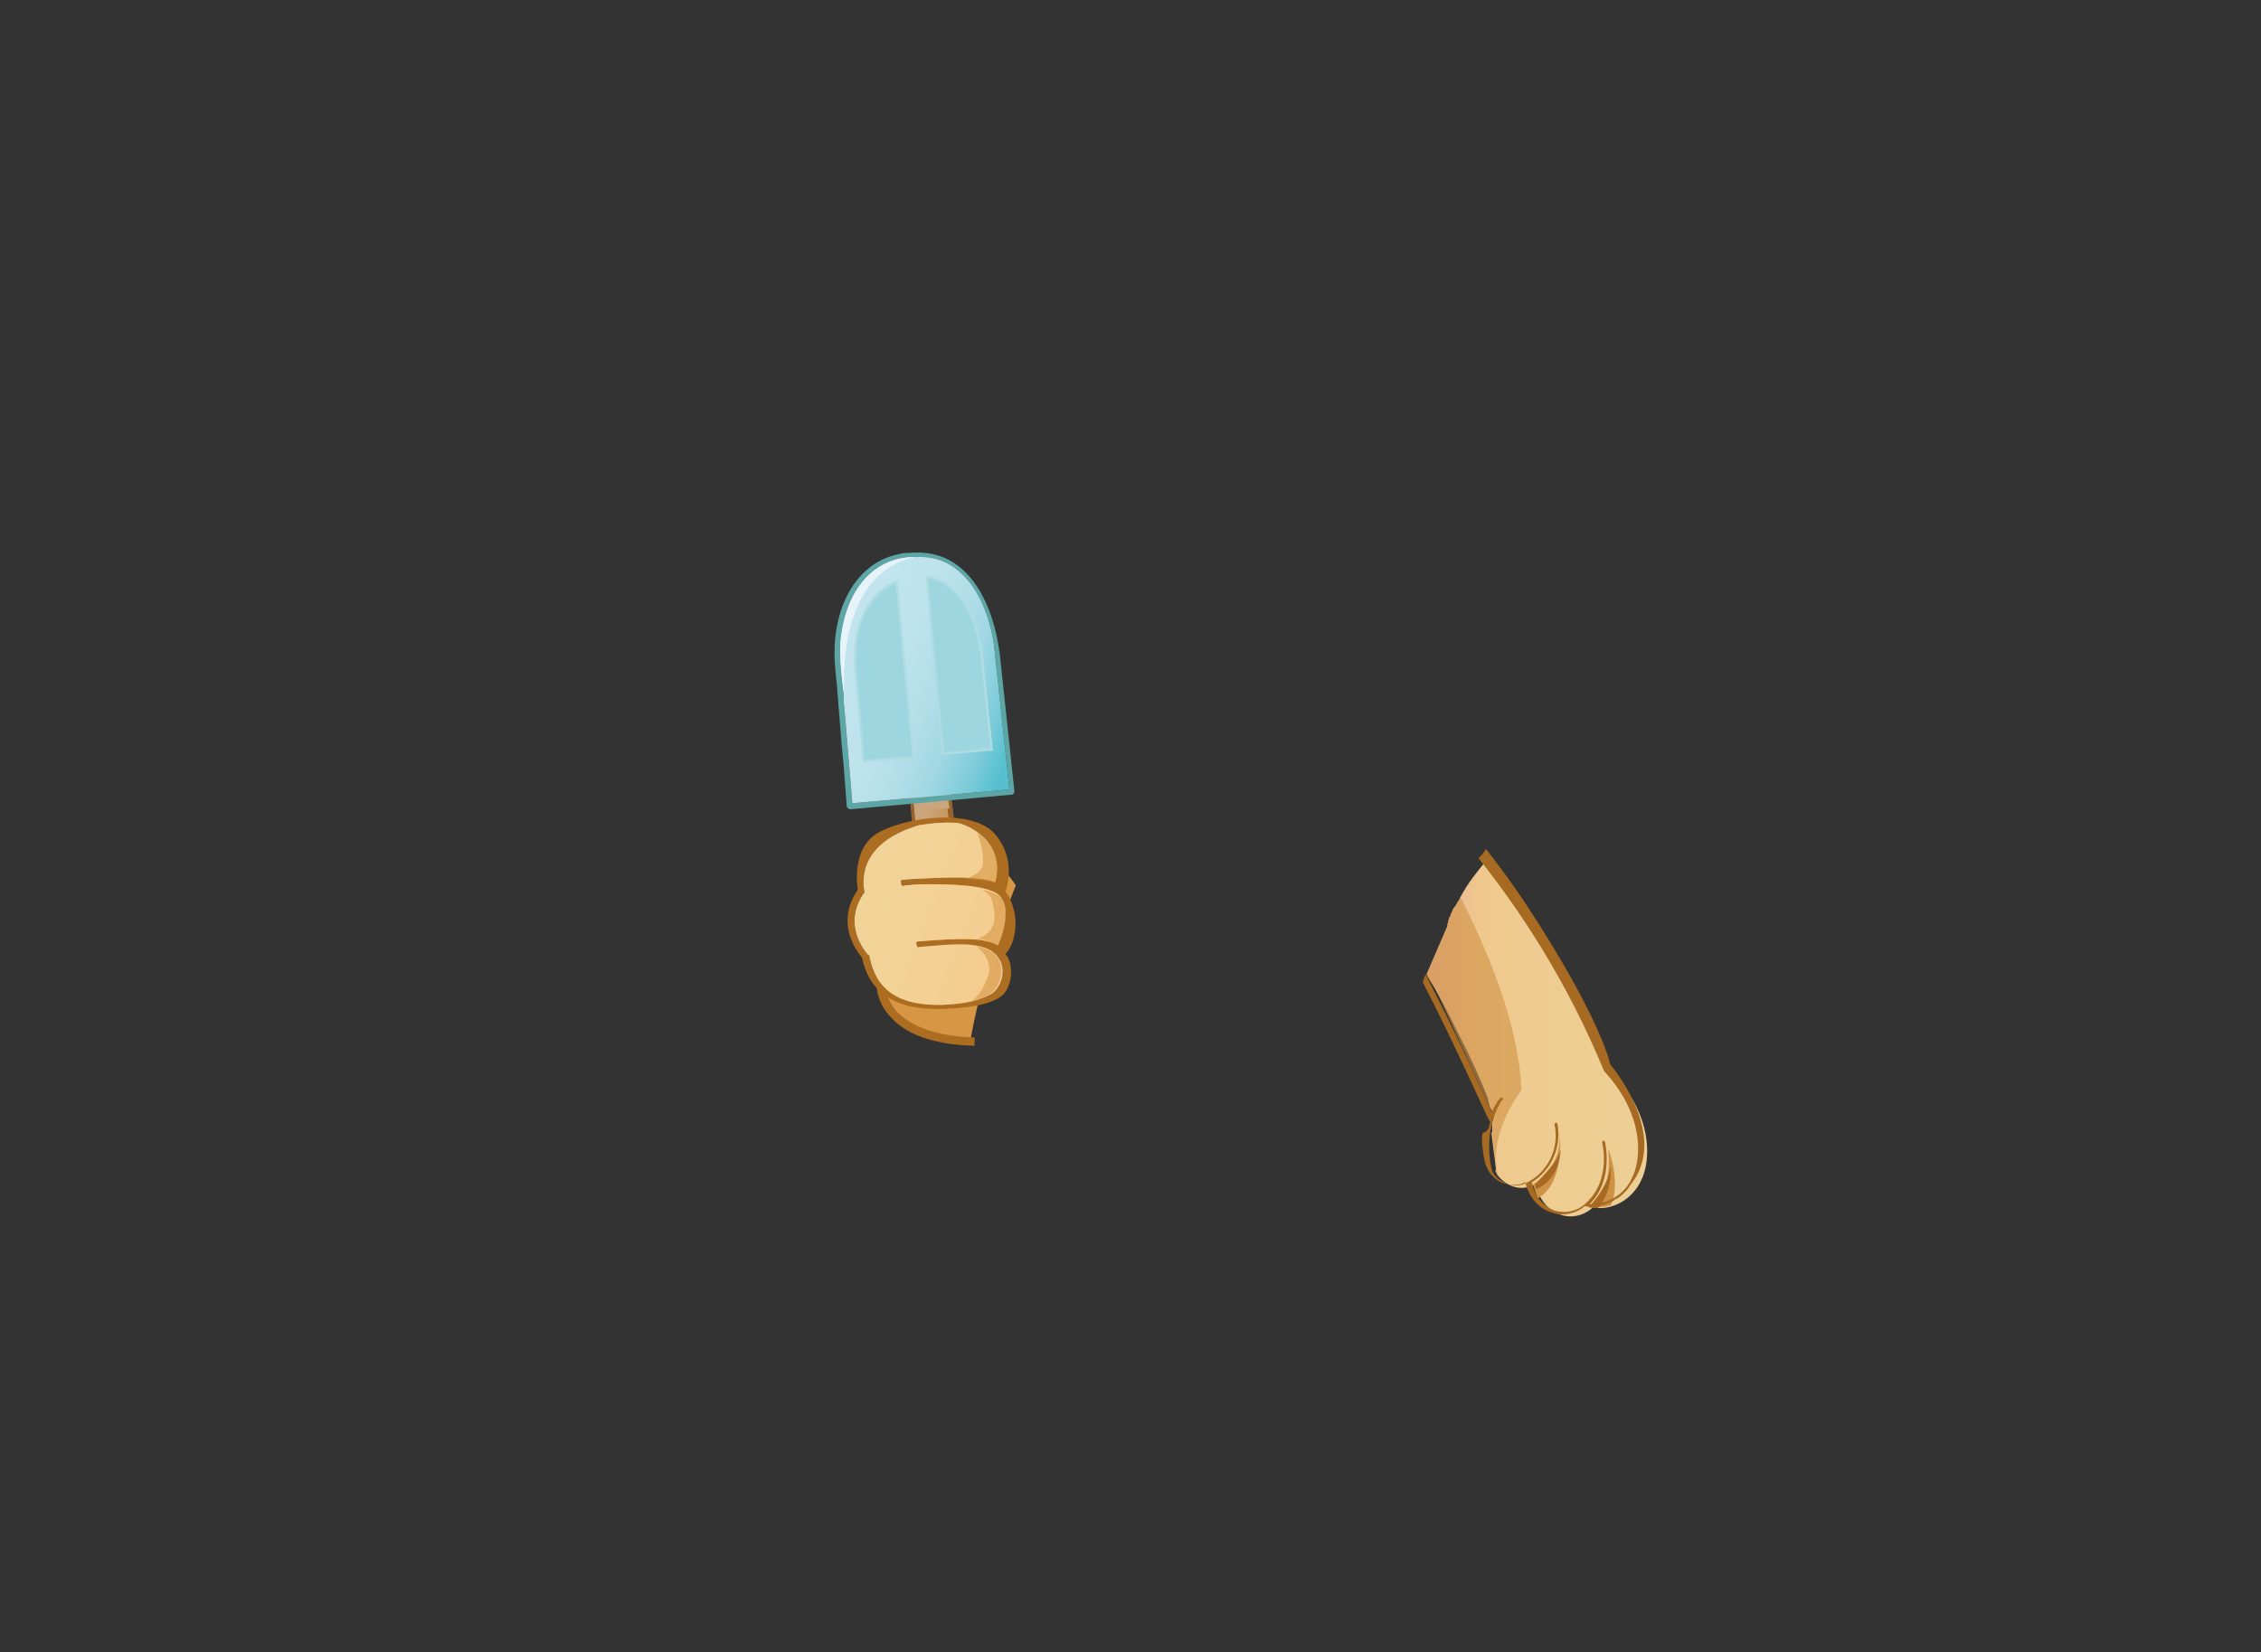 <?xml version="1.0" encoding="utf-8"?>
<!-- Generator: Adobe Illustrator 21.0.0, SVG Export Plug-In . SVG Version: 6.00 Build 0)  -->
<svg version="1.1" id="圖層_1" xmlns="http://www.w3.org/2000/svg" xmlns:xlink="http://www.w3.org/1999/xlink" x="0px" y="0px"
	 viewBox="0 0 822.9 601.4" style="enable-background:new 0 0 822.9 601.4;" xml:space="preserve">
<rect x="0" y="0" width="822.9" height="601.4" fill="#333333" stroke="none"/>
<style type="text/css">
	.st0{fill:url(#SVGID_1_);}
	.st1{fill:#CE9245;}
	.st2{fill:#A66A22;}
	.st3{opacity:0.6;fill:#CE9245;enable-background:new    ;}
	.st4{fill:url(#SVGID_2_);}
	.st5{fill:url(#SVGID_3_);}
	.st6{opacity:0.8;}
	.st7{fill:url(#SVGID_4_);}
	.st8{fill:url(#SVGID_5_);}
	.st9{fill:#B62E22;}
	.st10{fill:#92622F;}
	.st11{fill:url(#SVGID_6_);}
	.st12{fill:#C5A27C;}
	.st13{opacity:0.8;fill:url(#SVGID_7_);enable-background:new    ;}
	.st14{fill:url(#SVGID_8_);}
	.st15{fill:#2B150B;}
	.st16{fill:#97654C;}
	.st17{opacity:0.4;fill:#3E210E;enable-background:new    ;}
	.st18{fill:url(#SVGID_9_);}
	.st19{opacity:0.35;fill:#DF9E83;enable-background:new    ;}
	.st20{fill:#DF9E83;}
	.st21{fill:#F6D4C7;}
	.st22{opacity:0.69;}
	.st23{fill:#CE5E39;}
	.st24{opacity:0.4;}
	.st25{fill:#3E210E;}
	.st26{fill:#DE805C;}
	.st27{fill:url(#SVGID_10_);stroke:#D78863;stroke-width:0.966;stroke-miterlimit:10;}
	.st28{fill:url(#SVGID_11_);}
	.st29{opacity:0.6;}
	.st30{fill:#A66B23;}
	.st31{fill:url(#SVGID_12_);}
	.st32{fill:url(#SVGID_13_);}
	.st33{fill:#976430;}
	.st34{fill:url(#SVGID_14_);}
	.st35{fill:#CAA67E;}
	.st36{fill:#5CA6A6;}
	.st37{fill:url(#SVGID_15_);}
	.st38{fill:#9DD6DE;}
	.st39{fill:none;stroke:#AFDDE3;stroke-width:0.895;stroke-miterlimit:10;}
	.st40{opacity:0.3;enable-background:new    ;}
	.st41{clip-path:url(#SVGID_17_);fill:#9DD6DE;}
	.st42{clip-path:url(#SVGID_19_);fill:#9DD6DE;}
	.st43{opacity:0.6;fill:#FFFFFF;enable-background:new    ;}
	.st44{fill:#D69644;}
	.st45{fill:#AC6D21;}
	.st46{fill:url(#SVGID_20_);}
</style>
<g>
	<g>
		<g>
			
				<linearGradient id="SVGID_1_" gradientUnits="userSpaceOnUse" x1="3004.966" y1="-1247.545" x2="3086.19" y2="-1247.545" gradientTransform="matrix(-1 0 0 -1 3605.612 -870.091)">
				<stop  offset="0" style="stop-color:#EDCF95"/>
				<stop  offset="0.533" style="stop-color:#EECC91"/>
				<stop  offset="0.753" style="stop-color:#EFC88D"/>
				<stop  offset="1" style="stop-color:#EDB397"/>
			</linearGradient>
			<path class="st0" d="M519.2,354.7l7.6-17.6c0-0.3,0-1,0.3-1.4c0-0.3,0-0.3,0-0.3c0-0.3,0.3-0.7,0.3-1c0-0.3,0-0.3,0.3-0.7
				c0.3-0.3,0.3-0.7,0.3-1c0-0.3,0-0.3,0.3-0.3c0.3-0.7,0.3-1,0.7-1.7c0-0.3,0.3-0.3,0.3-0.3c0.3-0.3,0.3-0.7,0.7-1
				c0-0.3,0.3-0.3,0.3-0.7c0.3-0.3,0.3-0.7,0.7-1c0-0.3,0.3-0.3,0.3-0.7c2.8-5.5,6.9-10.4,9.7-13.8c0.3-0.3,0.3-0.3,0.3-0.3
				c15.2,19,32.2,45,45.7,77.8c0,0,12.5,11.8,12.5,28.4c0,16.6-12.8,22.1-19.7,20.4l0,0c-7.6,6.9-18.7,2.4-20.8-8.3v-0.3
				c-0.3,0.3-1,0.7-1.7,0.7c-4.5,2.4-10.7-0.7-12.8-4.8l0,0l0,0c0-0.3-0.3-0.3-0.3-0.7l0.3-0.3l-1.7-13.5h0.3v-3.5l0.7-2.4
				c-0.3-0.7-0.7-1.4-0.7-2.1l-0.7-1l-0.7-2.4v-0.7c-2.4-6.2-6.2-14.9-11.4-24.9c-3.1-6.6-6.9-13.5-10.7-20.1L519.2,354.7z"/>
		</g>
		<path class="st1" d="M567.6,412.1c0,0,2.4,18.3-8,24.2l-1.7-5.2C557.9,431.2,568.7,425.6,567.6,412.1z"/>
		<path class="st1" d="M585.3,418c0,0,4.8,12.1,1,20.8c0,0-3.1,1-8,0.7C578.7,439.8,587,435.7,585.3,418z"/>
		<path class="st2" d="M568,418c0,0,0.3,11.1-9,14.9l-0.3-1.7C558.3,431.2,568,422.5,568,418z"/>
		<path class="st2" d="M586.3,424.2c0,0,0.7,10-4.8,15.6l-3.5-0.3C578,439.8,585.3,432.5,586.3,424.2z"/>
		<path class="st3" d="M519.2,354.7l7.6-17.6c0-0.3,0-1,0.3-1.4c0-0.3,0-0.3,0-0.3c0-0.3,0.3-0.7,0.3-1c0-0.3,0-0.3,0.3-0.7
			c0.3-0.3,0.3-0.7,0.3-1c0-0.3,0-0.3,0.3-0.3c0.3-0.7,0.3-1,0.7-1.7c0-0.3,0.3-0.3,0.3-0.3c0.3-0.3,0.3-0.7,0.7-1
			c0-0.3,0.3-0.3,0.3-0.7c0.3-0.3,0.3-0.7,0.7-1c0-0.3,0.3-0.3,0.3-0.7c0,0,0-0.3,0.3-0.3c10.4,20.4,21.4,47.4,22.1,70.2
			c0,0-12.8,16.3-8.3,31.8c-0.3-0.3-0.7-1-0.7-1.7l0,0l0,0c0-0.3-0.3-0.3-0.3-0.7l0.3-0.3l-1.7-13.5h0.3v-3.5l0.7-3.1l-1.7-2.4
			l-1-2.4l-19-41.5c0,0-1-1-2.8-3.8L519.2,354.7z"/>
		<g>
			<path class="st2" d="M542.4,408.3l-0.7-1l0,0c-0.3-0.3-12.5-27.7-23.9-49.8l1-2.8l0,0c10.4,19.7,21.8,45,24.2,50.2
				c0.3-1,0.7-1.7,0.7-1.7l0,0c1-1.7,2.1-3.5,2.4-3.5c0.3-0.3,0.7-0.3,0.7,0c0.3,0.3,0.3,0.7,0,0.7c-0.3,0.3-0.7,0.7-0.7,1
				c0,0-6.6,10-3.1,24.6l0,0c0.7,2.1,2.8,3.8,5.2,4.8c2.4,1,4.8,1,6.9,0c8.3-3.8,12.5-12.8,10.7-21.4c0-0.3,0.3-0.7,0.3-0.7
				c0.3,0,0.7,0.3,0.7,0.3c1.7,8.3-2.1,17-9.3,21.4c1,5.2,4.5,9,8.6,10.4c4.2,1,8.6,0,11.8-3.5c8.6-8.6,5.2-21.4,5.2-21.4
				c0-0.3,0.3-0.7,0.3-0.7c0.3,0,0.7,0.3,0.7,0.3c0,0.3,3.5,13.8-5.5,22.8l0,0c2.8,0.3,6.9-0.7,10.7-3.5c3.1-2.4,6.9-7.6,6.9-16.6
				c0-16.3-12.1-27.7-12.1-28l-0.3-0.3c-13.5-32.9-30.8-58.8-45.7-77.5l0.3-0.3c1-1,2.1-2.1,2.4-3.1l0,0c4.8,6.2,10,13.1,15.2,21.1
				l0,0c0,0,24.6,36.7,30.1,57.4c6.9,8.6,19.4,28.7,7.3,43.9c-1,1.7-2.4,3.1-3.8,4.2c-0.3,0.3-1,0.7-1.7,1c-0.3,0-0.3,0.3-0.3,0.3
				l0,0c-2.8,1.7-5.9,2.4-8.6,2.4c-0.7,0-1.7,0-2.1-0.3c-2.4,2.1-5.5,3.1-8.6,3.1c-1,0-2.4-0.3-3.5-0.7c-4.8-1.4-8.3-5.5-9.7-11.1
				c-0.3,0.3-0.7,0.3-0.7,0.3c-1,0.7-2.4,0.7-3.8,0.7c-1.4,0-2.4-0.3-3.8-0.7c-2.4-1-4.5-3.1-5.5-5.2l0,0c0,0,0,0,0-0.3
				s-0.3-0.3-0.3-0.3l0,0c0,0-1-2.4-1.4-6.9c-0.3-1.7-0.3-3.5,0-5.5C541.7,412.1,542,410.1,542.4,408.3z"/>
		</g>
	</g>
	<g>
		<g>
			<path class="st33" d="M335.9,334.2c-0.4,0-0.8-0.4-0.8-0.8l-4.2-45.3v-0.4c5.4-6.5,14.2-1.5,14.6-1.2l0.4,0.4l5.4,45.7v0.4
				l-0.4,0.4L335.9,334.2L335.9,334.2z M332.1,288.1l4.2,44.9l13.1-1.2L344,287C342.8,286.2,336.3,283.5,332.1,288.1z"/>
			
				<linearGradient id="SVGID_2_" gradientUnits="userSpaceOnUse" x1="315.196" y1="265.413" x2="332.368" y2="265.413" gradientTransform="matrix(1 -8.000000e-03 8.000000e-03 1 15.028 46.407)">
				<stop  offset="0" style="stop-color:#CAA67E"/>
				<stop  offset="0.248" style="stop-color:#CAA47A"/>
				<stop  offset="0.468" style="stop-color:#C9A071"/>
				<stop  offset="0.676" style="stop-color:#C99862"/>
				<stop  offset="0.876" style="stop-color:#C88E4D"/>
				<stop  offset="1" style="stop-color:#C7863D"/>
			</linearGradient>
			<path class="st4" d="M332.1,288.1l4.2,44.9l13.1-1.2L344,287C342.8,286.2,336.3,283.5,332.1,288.1z"/>
			<path class="st35" d="M344.4,287c-1.5-0.8-8.1-3.8-12.3,1.2l0.8,6.1h12.7L344.4,287z"/>
			<path class="st36" d="M309.4,294.6c-0.4,0-0.8-0.4-1.2-0.8c-0.4-5.4-0.8-10.4-1.2-15.7c-0.8-7.3-1.2-14.6-1.9-21.9
				c0-1.9-0.4-3.8-0.4-5.8c-0.8-6.9-1.5-13.8-0.4-20.7c2.3-15,10.8-25.7,23-28c1.2-0.4,1.9-0.4,3.1-0.4c8.1-0.8,14.6,1.2,20,6.1
				c11.5,10.4,13.1,29.2,13.4,30l5.4,50.7c0,0.4,0,0.4-0.4,0.8c0,0.4-0.4,0.4-0.8,0.4L309.4,294.6L309.4,294.6z M333.6,202.8
				c-0.8,0-1.9,0-2.7,0c-1.2,0-1.9,0.4-3.1,0.4c-11.5,2.3-19.2,12.3-21.5,26.5c-1.2,6.5-0.4,13.4,0.4,20.4c0.4,1.9,0.4,3.8,0.4,5.8
				c0.8,7.3,1.2,14.6,1.9,21.9c0.4,5,0.8,10,1.2,14.6l57.2-5L362,237c0-0.4-1.5-19.2-12.7-28.8C345.1,204.4,339.8,202.4,333.6,202.8
				z"/>
			
				<linearGradient id="SVGID_3_" gradientUnits="userSpaceOnUse" x1="295.119" y1="198.625" x2="353.816" y2="221.307" gradientTransform="matrix(1 -8.000000e-03 8.000000e-03 1 15.028 46.407)">
				<stop  offset="0" style="stop-color:#C1E4EF"/>
				<stop  offset="0.237" style="stop-color:#BDE3ED"/>
				<stop  offset="0.446" style="stop-color:#B3DFE9"/>
				<stop  offset="0.644" style="stop-color:#9FD7E3"/>
				<stop  offset="0.835" style="stop-color:#80CCDA"/>
				<stop  offset="1" style="stop-color:#56C0D0"/>
			</linearGradient>
			<path class="st5" d="M333.6,202.8c-0.8,0-1.9,0-2.7,0c-1.2,0-1.9,0.4-3.1,0.4c-11.5,2.3-19.2,12.3-21.5,26.5
				c-1.2,6.5-0.4,13.4,0.4,20.4c0.4,1.9,0.4,3.8,0.4,5.8c0.8,7.3,1.2,14.6,1.9,21.9c0.4,5,0.8,10,1.2,14.6l57.2-5L362,237
				c0-0.4-1.5-19.2-12.7-28.8C345.1,204.4,339.8,202.4,333.6,202.8z"/>
			<path class="st38" d="M326.3,211.7c-7.7,3.1-13.1,10.8-14.6,21.5c-0.8,5.8-0.4,11.5,0.4,17.3c0,1.5,0.4,3.5,0.4,5
				c0.4,6.1,1.2,12.3,1.5,18.4c0,1.2,0,1.9,0.4,3.1l18.1-1.5L326.3,211.7z"/>
			<path class="st38" d="M343.2,274.3l17.7-1.5l-3.5-33.4c0,0-1.2-16.1-10.4-24.6c-2.7-2.7-6.1-4.2-9.6-4.6L343.2,274.3z"/>
			<g>
				<path class="st39" d="M326.3,211.7c-7.7,3.1-13.1,10.8-14.6,21.5c-0.8,5.8-0.4,11.5,0.4,17.3c0,1.5,0.4,3.5,0.4,5
					c0.4,6.1,1.2,12.3,1.5,18.4c0,1.2,0,1.9,0.4,3.1l18.1-1.5L326.3,211.7z"/>
				<path class="st39" d="M343.2,274.3l17.7-1.5l-3.5-33.4c0,0-1.2-16.1-10.4-24.6c-2.7-2.7-6.1-4.2-9.6-4.6L343.2,274.3z"/>
			</g>
			<g class="st40">
				<g>
					<g>
						<defs>
							<path id="SVGID_16_" d="M326.3,211.7c-7.7,3.1-13.1,10.8-14.6,21.5c-0.8,5.8-0.4,11.5,0.4,17.3c0,1.5,0.4,3.5,0.4,5
								c0.4,6.1,1.2,12.3,1.5,18.4c0,1.2,0,1.9,0.4,3.1l18.1-1.5L326.3,211.7z"/>
						</defs>
						<clipPath id="SVGID_4_">
							<use xlink:href="#SVGID_16_"  style="overflow:visible;"/>
						</clipPath>
						<path style="clip-path:url(#SVGID_4_);fill:#9DD6DE;" d="M319,216.3c0,0-10.8,5.8-3.5,56.1c0,0,1.2,2.3,16.5,1.2l1.5,6.1
							c0,0,1.2,5.8-15.7,3.8c-16.9-1.9-16.9-1.9-16.9-1.9l-3.8-49.9l8.5-20l7.7-0.8L319,216.3z"/>
					</g>
				</g>
			</g>
			<g class="st40">
				<g>
					<g>
						<defs>
							<path id="SVGID_18_" d="M343.2,274.3l17.7-1.5l-3.5-33.4c0,0-1.2-16.1-10.4-24.6c-2.7-2.7-6.1-4.2-9.6-4.6L343.2,274.3z"/>
						</defs>
						<clipPath id="SVGID_5_">
							<use xlink:href="#SVGID_18_"  style="overflow:visible;"/>
						</clipPath>
						<path style="clip-path:url(#SVGID_5_);fill:#9DD6DE;" d="M339.4,210.9l5.4,60.3c0,0-3.1,1.9,16.5,1.5l-5.8,6.5l-14.6-0.4
							l-0.8-0.8l-8.1-41.5l3.8-28.4L339.4,210.9z"/>
					</g>
				</g>
			</g>
			<path class="st43" d="M327.9,203.2c-11.5,2.3-19.2,12.3-21.5,26.5c-1.2,6.5-0.4,13.4,0.4,20.4c0,0.8,0,1.5,0.4,2.3
				c-1.5-48.8,26.9-49.6,26.9-49.6c-0.8,0-1.9,0-2.7,0C329.8,202.8,328.6,203.2,327.9,203.2z"/>
		</g>
		<g>
			<path class="st44" d="M369.7,322.3c-3.8-6.1-15-16.1-15-16.1c-42.3,19.6-35,52.2-35,52.2c6.5,18.1,27.3,20.4,33.4,20.7
				C357.1,356.9,363.6,337.7,369.7,322.3z"/>
			<path class="st45" d="M354.7,380.7c-15-0.4-25.4-4.2-31.1-11.1c-5.4-6.1-4.6-12.7-4.6-13.1l3.1,0.4h-1.5h1.5
				c0,0.4-0.4,5.4,3.8,10.8c5.4,6.1,15.4,9.6,28.8,10V380.7z"/>
		</g>
		<g>
			<path class="st45" d="M365.9,347.3c3.1-3.1,4.6-10,3.1-16.1c-0.8-2.7-1.5-5-3.1-6.5c0.8-2.3,3.8-12.3-3.8-21.1
				c-8.5-9.6-32.6-6.1-42.6-0.4c-9.2,5.4-7.7,18.1-7.3,20.7c-8.5,12.3,0,23,1.5,24.6c2.7,12.7,11.5,18.8,27.7,18.8
				c0.4,0,0.8,0,0.8,0c15.4-0.4,21.1-3.1,23.4-5.8c1.9-2.3,2.7-6.5,2.3-8.8C367.8,351.1,367.4,348.8,365.9,347.3z M363.2,344.2
				c-1.2-0.8-2.3-1.2-3.8-1.5c-6.1-1.9-24.2,0-25,0s-1.2,0.4-0.8,1.2c0,0.8,0.4,1.2,1.2,0.8c5.8-0.4,11.9-1.2,18.1-0.8
				c3.5,0.4,8.1,1.2,10.4,4.6c0.4,0.4,0.4,0.8,0.8,1.2c2.7,5.8-1.5,11.5-3.5,12.3c-3.5,1.9-8.8,3.5-17.7,3.8
				c-15.7,0.4-24.2-5.4-26.5-17.7c0-0.4,0-0.4-0.4-0.4c-0.4-0.4-10-10.8-1.5-22.7c0-0.4,0.4-0.4,0-0.8c-2.7-18.4,18.8-23.4,20-23.8
				c5-0.8,10-1.2,14.6-0.8c0,0,17.3,4.6,13.1,21.5l0,0l0,0c-0.8-0.4-1.5-0.4-2.3-0.8c-10.8-1.9-30.3,0-31.1,0
				c-0.8,0-1.2,0.4-0.8,1.2c0,0.8,0.4,1.2,1.2,0.8c0,0,2.7-0.4,6.9-0.4h2.3c-1.2,0-1.9,0-1.9,0c2.7,0,1.9,0,1.9,0
				c5.4,0,20.4,0,25,3.8C369.3,331.1,363.2,344.2,363.2,344.2z"/>
			<linearGradient id="SVGID_6_" gradientUnits="userSpaceOnUse" x1="319.001" y1="323.953" x2="379.936" y2="347.581">
				<stop  offset="0" style="stop-color:#F2D397"/>
				<stop  offset="0.432" style="stop-color:#F3D195"/>
				<stop  offset="0.753" style="stop-color:#F5CC8F"/>
				<stop  offset="1" style="stop-color:#F3B699"/>
			</linearGradient>
			<path class="st11" d="M363.2,344.2c-1.2-0.8-2.3-1.2-3.8-1.5c-6.1-1.9-24.2,0-25,0s-1.2,0.4-0.8,1.2c0,0.8,0.4,1.2,1.2,0.8
				c5.8-0.4,11.9-1.2,18.1-0.8c3.5,0.4,8.1,1.2,10.4,4.6c0.4,0.4,0.4,0.8,0.8,1.2c2.7,5.8-1.5,11.5-3.5,12.3
				c-3.5,1.9-8.8,3.5-17.7,3.8c-15.7,0.4-24.2-5.4-26.5-17.7c0-0.4,0-0.4-0.4-0.4c-0.4-0.4-10-10.8-1.5-22.7c0-0.4,0.4-0.4,0-0.8
				c-2.7-18.4,18.8-23.4,20-23.8c5-0.8,10-1.2,14.6-0.8c0,0,17.3,4.6,13.1,21.5l0,0l0,0c-0.8-0.4-1.5-0.4-2.3-0.8
				c-10.8-1.9-30.3,0-31.1,0c-0.8,0-1.2,0.4-0.8,1.2c0,0.8,0.4,1.2,1.2,0.8c0,0,2.7-0.4,6.9-0.4h2.3c-1.2,0-1.9,0-1.9,0
				c2.7,0,1.9,0,1.9,0c5.4,0,20.4,0,25,3.8C369.3,331.1,363.2,344.2,363.2,344.2z"/>
			<g class="st29">
				<path class="st44" d="M356.3,317.3c-1.5,1.2-3.1,1.9-4.6,2.7c3.1,0,5.8,0.4,8.1,0.8c0.8,0,1.5,0.4,2.3,0.8l0,0l0,0
					c2.7-10-2.3-15.7-6.5-18.8C355.5,302.7,360.1,314.2,356.3,317.3z"/>
				<path class="st44" d="M357.4,323.8c1.9,1.2,3.5,2.7,3.8,4.6c1.5,6.1,1.2,10.8-5.4,13.4c1.5,0,2.7,0.4,3.8,0.8
					c1.5,0.4,2.7,1.2,3.8,1.5c0,0,6.1-13.4,0-18.1C361.7,325,359.7,324.2,357.4,323.8z"/>
				<path class="st44" d="M363.6,349.6c0-0.4-0.4-0.8-0.8-1.2c-1.5-2.3-4.6-3.5-7.3-3.8c2.7,2.3,6.1,6.1,3.8,11.5
					c-1.5,4.2-3.8,6.9-5.8,8.5c2.7-0.8,4.6-1.5,6.1-2.3C362,361.1,366.3,355.3,363.6,349.6z"/>
			</g>
		</g>
	</g>
</g>
</svg>
